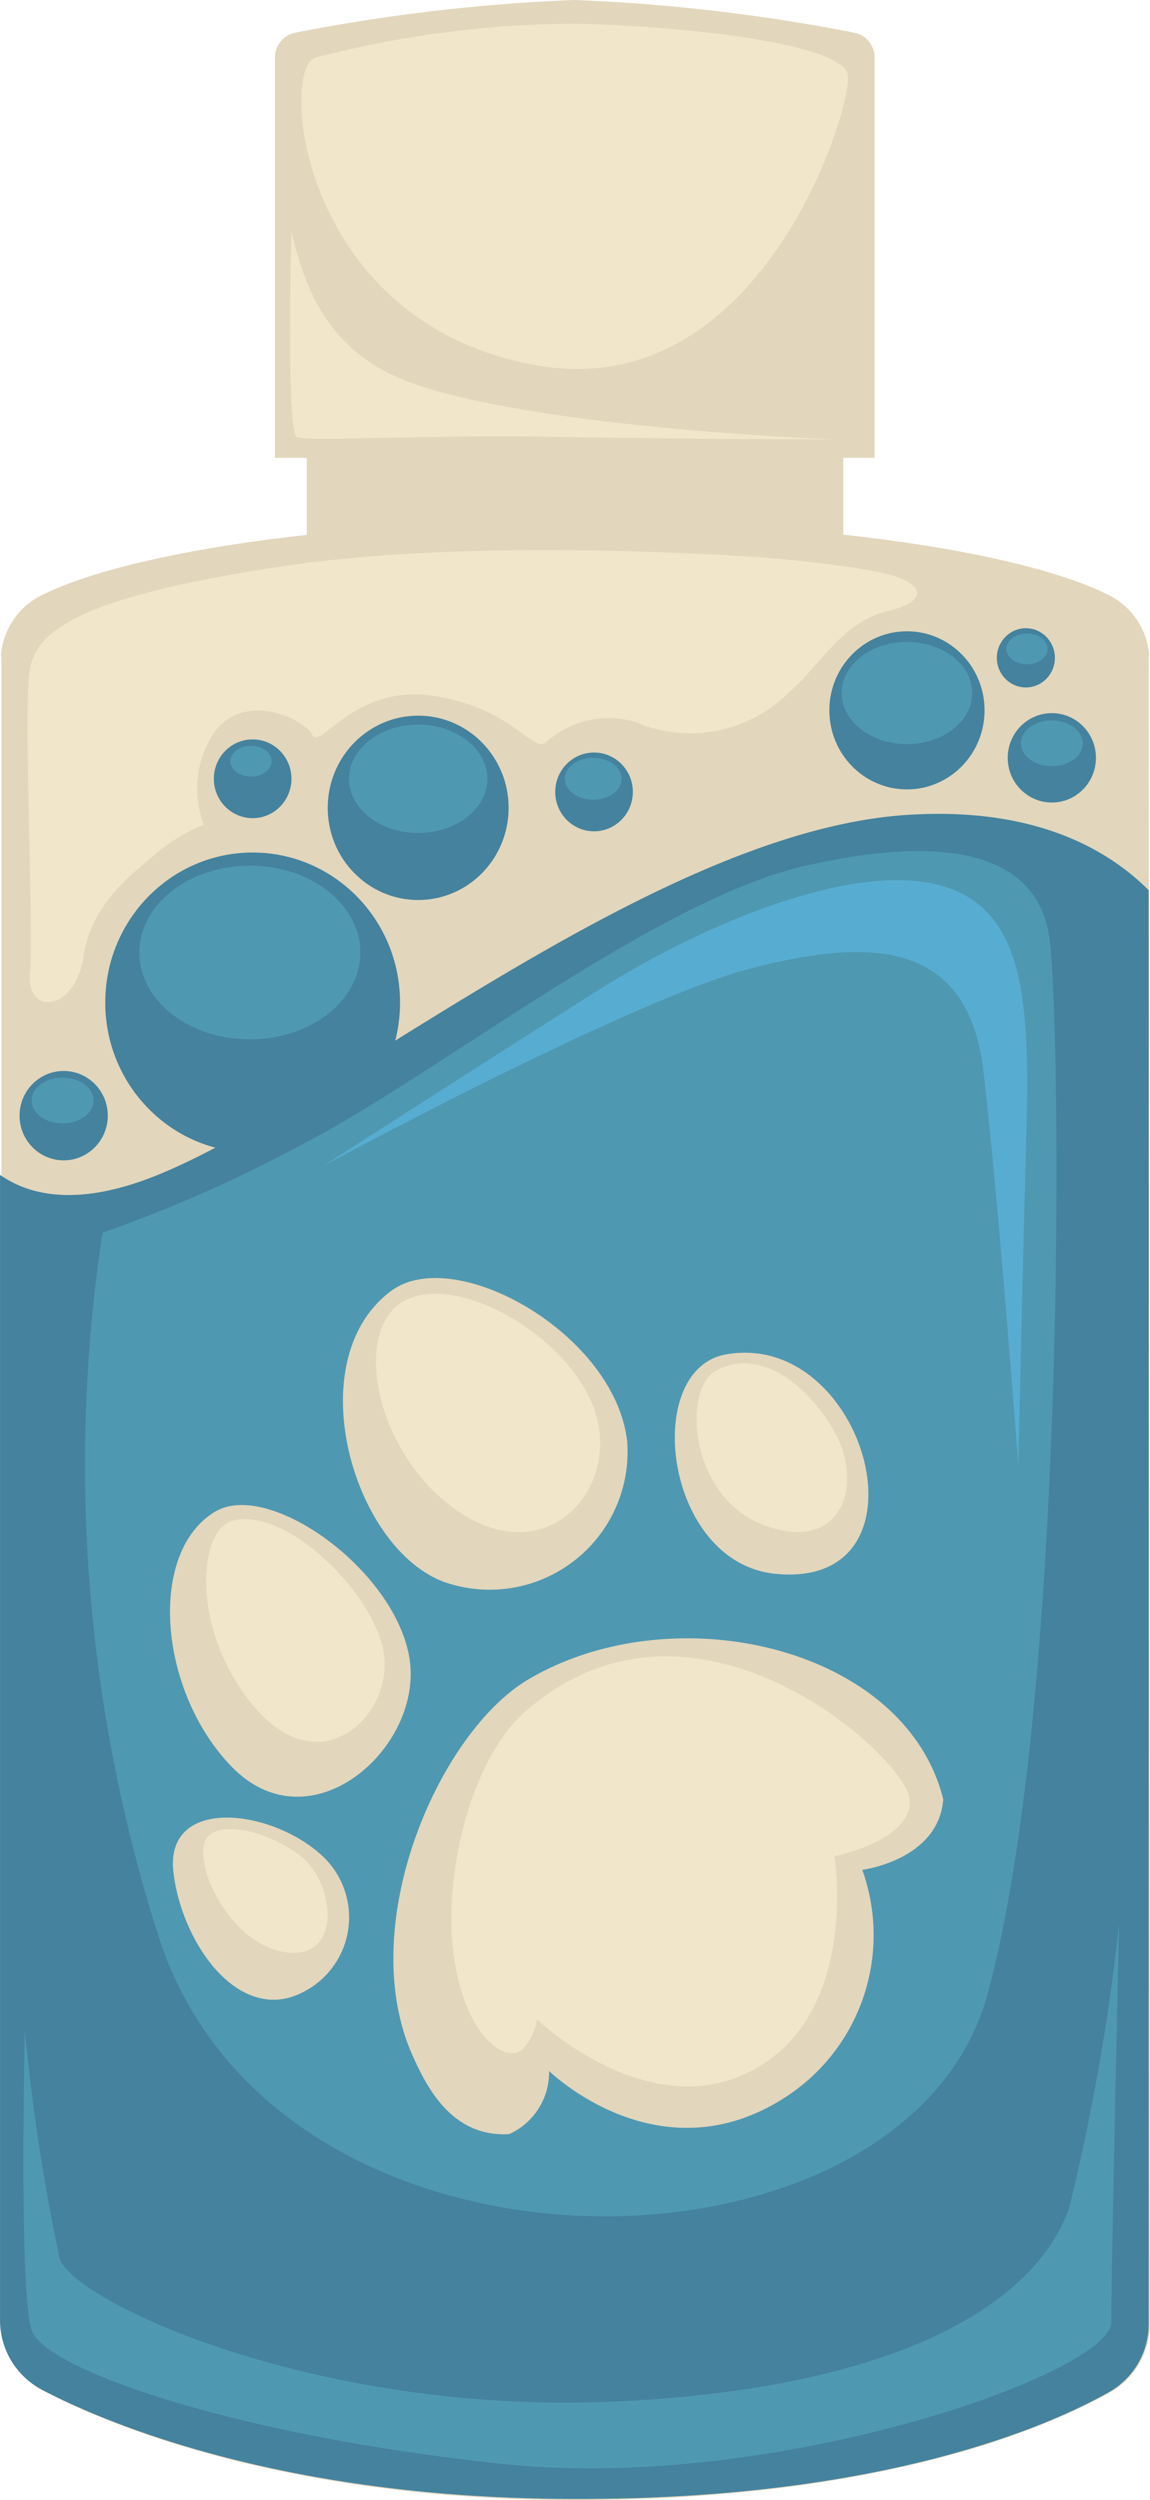 <svg xmlns="http://www.w3.org/2000/svg" viewBox="0.009 0 41.198 89.5"><title>Depositphotos_124950874_14</title><g data-name="Layer 2"><g data-name="Layer 1"><path d="M41.16 23.53a.42.42 0 0 0 0-.22 2.61 2.61 0 0 0-1.42-2c-1.87-.94-5.26-1.7-9.52-2.17v-2.75h1.12V2.06a.9.9 0 0 0-.73-.89A65.09 65.09 0 0 0 20.59 0a65.09 65.09 0 0 0-10 1.17.9.9 0 0 0-.73.89v14.33H11v2.76c-4.27.47-7.66 1.24-9.52 2.17a2.61 2.61 0 0 0-1.42 2 .42.42 0 0 0 0 .22v59.55a2.81 2.81 0 0 0 1.5 2.5c2.73 1.43 9.15 3.91 19.07 3.91 10.56 0 16.63-2.43 19.16-3.86a2.8 2.8 0 0 0 1.41-2.45z" fill="#e2d6bc"/><path d="M39.75 85.63a2.8 2.8 0 0 0 1.41-2.45V31.87c-1.52-1.52-4.25-3.07-9-2.67C23.24 30 12.12 39.37 5.81 42c-2.9 1.22-4.7.83-5.8.06v41a2.81 2.81 0 0 0 1.5 2.49c2.73 1.43 9.15 3.91 19.07 3.91 10.57.03 16.64-2.4 19.17-3.83z" fill="#44829e"/><ellipse cx="9.06" cy="35.89" rx="5.28" ry="5.37" fill="#44829e"/><ellipse cx="14.99" cy="28.92" rx="3.24" ry="3.3" fill="#44829e"/><ellipse cx="21.29" cy="28.35" rx="1.39" ry="1.41" fill="#44829e"/><ellipse cx="9.06" cy="27.88" rx="1.39" ry="1.41" fill="#44829e"/><ellipse cx="36.76" cy="23.55" rx="1.04" ry="1.06" fill="#44829e"/><ellipse cx="32.5" cy="25.43" rx="2.78" ry="2.83" fill="#44829e"/><ellipse cx="37.69" cy="27.13" rx="1.58" ry="1.6" fill="#44829e"/><ellipse cx="2.29" cy="39.94" rx="1.58" ry="1.6" fill="#44829e"/><path d="M3.68 44.13A48.85 48.85 0 0 0 10.77 41c4.73-2.4 12.65-8.76 18.07-10s8.34-.28 8.76 2.54.69 27.27-2.22 37.87-25.16 11.15-29.61-1.84a55.38 55.38 0 0 1-2.09-25.44z" fill="#4f98b2"/><path d="M14 46.23c-3.29 2.48-1.36 9.18 1.91 10.4a4.94 4.94 0 0 0 6.57-5c-.41-3.88-6.21-7.13-8.48-5.4z" fill="#e2d6bc"/><path d="M26 48.49c-3 .55-2.2 7.44 1.77 7.85 5.82.6 3.29-8.77-1.77-7.85z" fill="#e2d6bc"/><path d="M7.69 54.13c-2.4 1.48-2 6.43.63 9.13 2.83 2.89 6.86-.7 6.36-3.88s-5.07-6.44-6.99-5.25z" fill="#e2d6bc"/><path d="M6.22 67c-.29-2.67 3.42-2.27 5.27-.62a3 3 0 0 1-1.14 5.14c-2.12.54-3.88-2.22-4.13-4.52z" fill="#e2d6bc"/><path d="M19.68 74.14s4 3.93 8.57.87a6.91 6.91 0 0 0 2.65-8.07s2.74-.35 2.9-2.53c-1.37-5.47-9.66-7.36-14.86-4.29-3.19 1.88-6.21 8.74-4.18 13.4.54 1.23 1.45 3 3.49 2.88a2.43 2.43 0 0 0 1.43-2.26z" fill="#e2d6bc"/><path d="M40.1 68.86s-.28 12.43-.28 14.27-12.09 6.08-21.68 5.09-16.54-3.39-17-4.8S.9 72.67.9 72.67a71.2 71.2 0 0 0 1.25 8.2c.56 1.55 9.31 5.65 20.16 5.09s15-4 16-6.92a77.06 77.06 0 0 0 1.79-10.18z" fill="#4f98b2"/><ellipse cx="2.25" cy="39.4" rx="1.11" ry=".82" fill="#4f98b2"/><ellipse cx="37.69" cy="26.61" rx="1.11" ry=".82" fill="#4f98b2"/><ellipse cx="21.26" cy="27.88" rx="1.02" ry=".75" fill="#4f98b2"/><ellipse cx="36.8" cy="23.23" rx=".74" ry=".55" fill="#4f98b2"/><ellipse cx="9" cy="27.25" rx=".74" ry=".55" fill="#4f98b2"/><ellipse cx="8.96" cy="34.1" rx="3.96" ry="3.11" fill="#4f98b2"/><ellipse cx="14.99" cy="27.88" rx="2.48" ry="1.94" fill="#4f98b2"/><ellipse cx="32.5" cy="24.81" rx="2.34" ry="1.83" fill="#4f98b2"/><path d="M11.28 2.07A37.5 37.5 0 0 1 20.83.85c4.59.14 9.27.8 9.54 1.79s-3 11.77-11 10.46C10.84 11.7 10 2.64 11.28 2.07z" fill="#f2e6ca"/><path d="M27.87 20s-10.29-.85-17.79.28-8.76 2.4-9 3.67.14 9.33 0 10.88 1.63 1.39 1.92-.59 1.9-3.06 2.64-3.72a6.59 6.59 0 0 1 1.67-1 3.62 3.62 0 0 1 .37-3.3c1.11-1.51 3.24-.47 3.52.09s1.48-1.79 4.26-1.41 3.61 2 4.08 1.7a3.34 3.34 0 0 1 3.24-.75 5 5 0 0 0 5.56-1.13c1-.85 1.85-2.45 3.43-2.83s1.3-1 .09-1.32-3.99-.57-3.99-.57z" fill="#f2e6ca"/><path d="M10.45 8.29s-.19 7.16.19 7.35 4.36-.09 9.45 0 9.82.09 9.82.09-10.75-.38-15.29-2.07c-3.14-1.17-3.8-3.86-4.17-5.37z" fill="#f2e6ca"/><path d="M14.15 46.82c-1.53 1.46-.37 5.84 2.69 7.54S22.4 53 21.2 50.21s-5.47-4.9-7.05-3.39z" fill="#f2e6ca"/><path d="M25.64 49.08c-1.2.69-.93 4.62 1.85 5.56s3.43-1.6 2.41-3.39-2.77-3.02-4.26-2.17z" fill="#f2e6ca"/><path d="M8.32 54.45c-1.24.36-1.48 4 .83 6.69s4.82.38 4.63-1.79-3.52-5.47-5.46-4.9z" fill="#f2e6ca"/><path d="M7.39 65.84c-.49.87.83 3.77 2.87 4.05s1.76-2.54.46-3.49-2.96-1.21-3.33-.56z" fill="#f2e6ca"/><path d="M18.88 61.23c-2 1.68-3.06 6-2.59 8.95s2 3.77 2.5 3.11a2.08 2.08 0 0 0 .46-1s4 3.86 7.78 1.79 2.87-7.63 2.87-7.63 2.87-.57 2.69-2.07S24.9 56 18.88 61.23z" fill="#f2e6ca"/><path d="M11.61 41.73s5.7-3.67 9.73-6.22 9.31-4.66 12.37-3.81 3.2 4.24 3.06 9.18-.28 11.59-.28 11.59-.7-9.47-1.25-14.13-4-4.8-8.34-3.67-15.29 7.06-15.29 7.06z" fill="#57add1"/></g></g></svg>